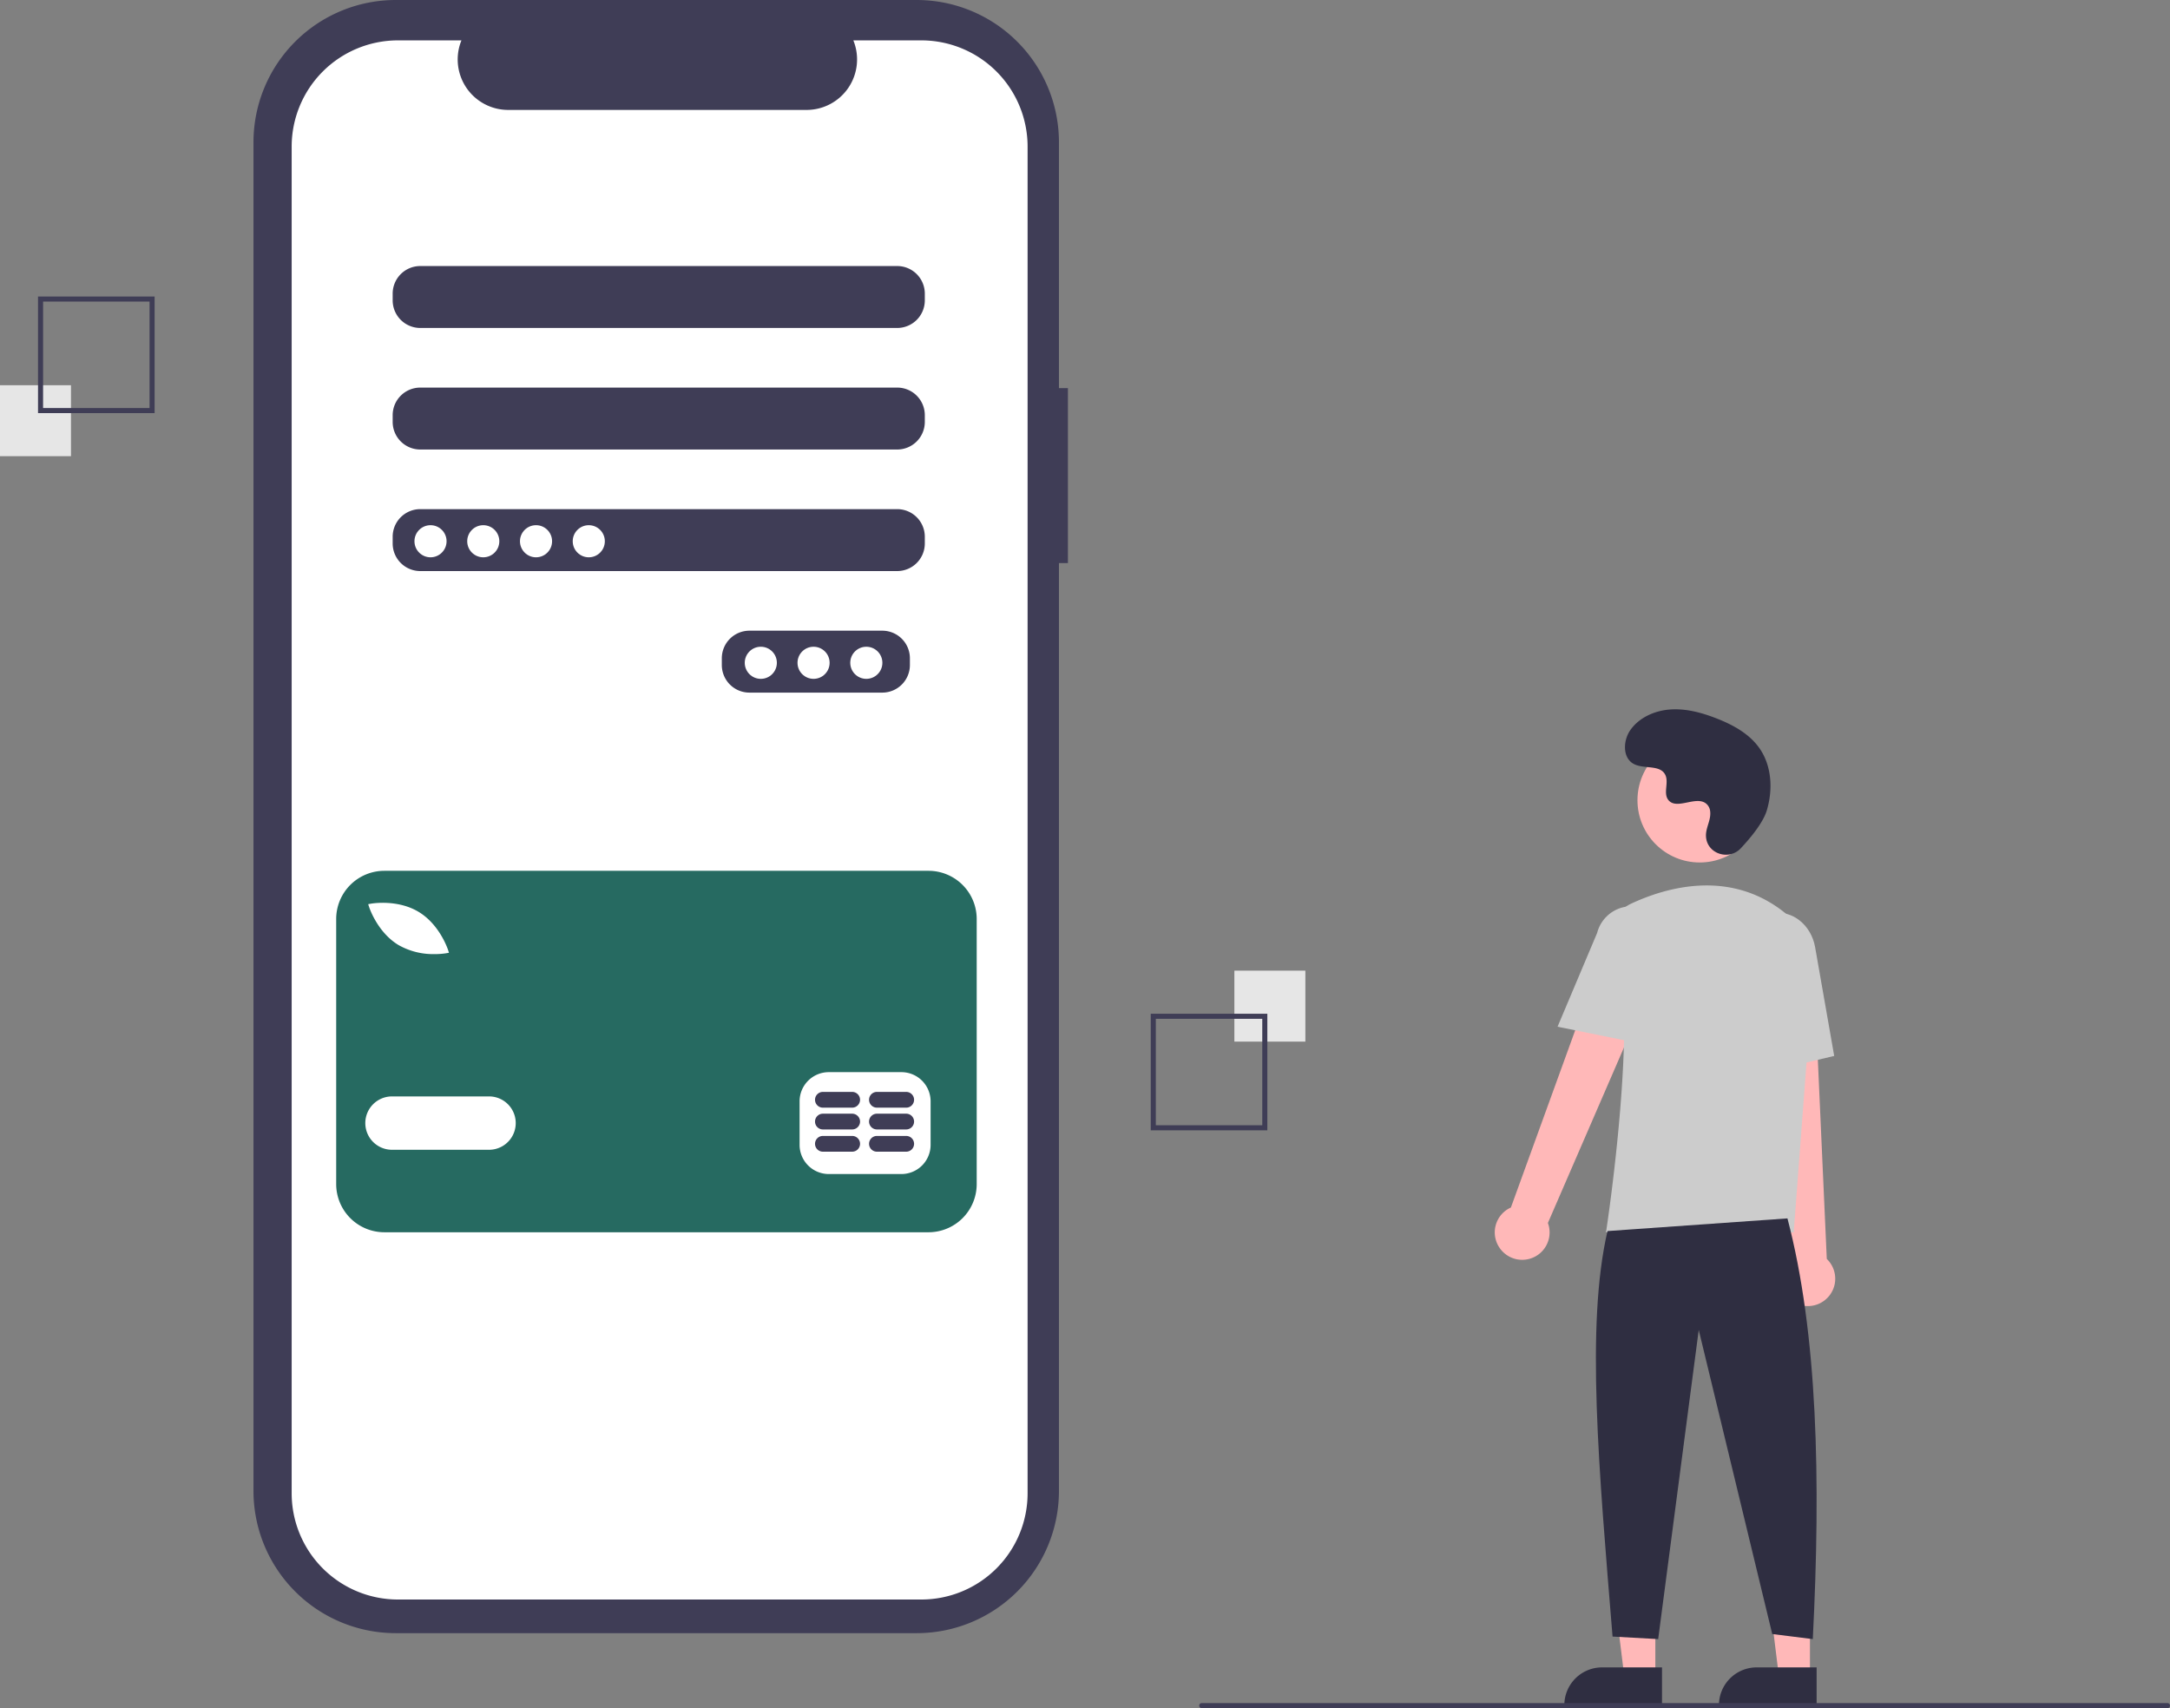 <svg xmlns="http://www.w3.org/2000/svg" data-name="Layer 1" width="856.122" height="674" viewBox="0 0 856.122 674" xmlns:xlink="http://www.w3.org/1999/xlink"><rect x="0" y="0" width="856.122" height="674" fill="#808080" stroke="none"/><path d="M593.264,266.136h-3.541V169.139A56.139,56.139,0,0,0,533.584,113H328.083a56.139,56.139,0,0,0-56.139,56.139v532.132a56.139,56.139,0,0,0,56.139,56.139h205.501a56.139,56.139,0,0,0,56.139-56.139V335.18h3.541Z" transform="translate(-171.939 -113)" fill="#3f3d56"/><path d="M535.426,128.933H508.601A19.918,19.918,0,0,1,490.16,156.374H372.431a19.918,19.918,0,0,1-18.441-27.441H328.935a41.924,41.924,0,0,0-41.924,41.924V702.209a41.924,41.924,0,0,0,41.924,41.924H535.426a41.924,41.924,0,0,0,41.924-41.924V170.857a41.924,41.924,0,0,0-41.924-41.924Zm-4.507,246.497a10.891,10.891,0,0,1-10.859,10.859H467.574a10.891,10.891,0,0,1-10.859-10.859v-2.715a10.891,10.891,0,0,1,10.859-10.859h52.486a10.891,10.891,0,0,1,10.859,10.859Zm5.882-47.961a10.891,10.891,0,0,1-10.859,10.859H337.716a10.891,10.891,0,0,1-10.859-10.859v-2.715a10.891,10.891,0,0,1,10.859-10.859H525.942a10.891,10.891,0,0,1,10.859,10.859Zm0-47.961a10.891,10.891,0,0,1-10.859,10.859H337.716a10.891,10.891,0,0,1-10.859-10.859v-2.715a10.891,10.891,0,0,1,10.859-10.859H525.942a10.891,10.891,0,0,1,10.859,10.859Zm0-47.961a10.891,10.891,0,0,1-10.859,10.859H337.716a10.891,10.891,0,0,1-10.859-10.859v-2.715a10.891,10.891,0,0,1,10.859-10.859H525.942a10.891,10.891,0,0,1,10.859,10.859Z" transform="translate(-171.939 -113)" fill="#fff"/><circle cx="169.849" cy="213.564" r="6.335" fill="#fff"/><circle cx="190.663" cy="213.564" r="6.335" fill="#fff"/><circle cx="211.476" cy="213.564" r="6.335" fill="#fff"/><circle cx="232.29" cy="213.564" r="6.335" fill="#fff"/><circle cx="300.16" cy="261.526" r="6.335" fill="#fff"/><circle cx="320.973" cy="261.526" r="6.335" fill="#fff"/><circle cx="341.787" cy="261.526" r="6.335" fill="#fff"/><path d="M538.258,456.601H323.591a19.016,19.016,0,0,0-19.016,19.016v104.59a19.016,19.016,0,0,0,19.016,19.016H538.258a19.016,19.016,0,0,0,19.016-19.016V475.617a19.016,19.016,0,0,0-19.016-19.016Zm-219.978,12.972c.424-.077,10.476-1.787,18.799,3.221,8.323,5.007,11.521,14.691,11.653,15.1l.336,1.044-1.08.192a28.669,28.669,0,0,1-4.658.342,27.738,27.738,0,0,1-14.141-3.564c-8.323-5.007-11.52-14.69-11.652-15.099l-.337-1.044Zm46.599,97.105H326.591a10.529,10.529,0,0,1,0-21.058h38.288a10.529,10.529,0,0,1,0,21.058Zm174.209-1.914A11.52,11.52,0,0,1,527.6,576.25H498.885a11.52,11.52,0,0,1-11.486-11.486V547.534A11.52,11.52,0,0,1,498.885,536.048h28.716a11.52,11.52,0,0,1,11.486,11.486Z" transform="translate(-171.939 -113)" fill="#266a61"/><path d="M508.143,561.213H496.598a3.108,3.108,0,0,0,0,6.217h11.546a3.108,3.108,0,0,0,0-6.217Z" transform="translate(-171.939 -113)" fill="#3f3d56"/><path d="M529.459,561.213H517.913a3.108,3.108,0,0,0,0,6.217H529.459a3.108,3.108,0,0,0,0-6.217Z" transform="translate(-171.939 -113)" fill="#3f3d56"/><path d="M508.142,552.438H496.596a3.108,3.108,0,0,0,0,6.217h11.546a3.108,3.108,0,0,0,0-6.217Z" transform="translate(-171.939 -113)" fill="#3f3d56"/><path d="M529.457,552.438H517.911a3.108,3.108,0,0,0,0,6.217h11.546a3.108,3.108,0,0,0,0-6.217Z" transform="translate(-171.939 -113)" fill="#3f3d56"/><path d="M508.142,543.841H496.596a3.108,3.108,0,0,0,0,6.217h11.546a3.108,3.108,0,0,0,0-6.217Z" transform="translate(-171.939 -113)" fill="#3f3d56"/><path d="M529.457,543.841H517.911a3.108,3.108,0,0,0,0,6.217h11.546a3.108,3.108,0,0,0,0-6.217Z" transform="translate(-171.939 -113)" fill="#3f3d56"/><rect x="487" y="383" width="28" height="28" fill="#e6e6e6"/><path d="M625.939,513h46v46h-46Zm44,2h-42v42h42Z" transform="translate(-171.939 -113)" fill="#3f3d56"/><rect y="152" width="28" height="28" fill="#e6e6e6"/><path d="M232.939,276h-46V230h46Zm-44-2h42V232h-42Z" transform="translate(-171.939 -113)" fill="#3f3d56"/><polygon points="653.077 661.417 640.817 661.417 634.985 614.129 653.079 614.129 653.077 661.417" fill="#ffb8b8"/><path d="M632.06,657.914H655.704a0,0,0,0,1,0,0v14.887a0,0,0,0,1,0,0H617.173a0,0,0,0,1,0,0v0A14.887,14.887,0,0,1,632.06,657.914Z" fill="#2f2e41"/><polygon points="714.077 661.417 701.817 661.417 695.985 614.129 714.079 614.129 714.077 661.417" fill="#ffb8b8"/><path d="M693.06,657.914H716.704a0,0,0,0,1,0,0v14.887a0,0,0,0,1,0,0H678.173a0,0,0,0,1,0,0v0A14.887,14.887,0,0,1,693.06,657.914Z" fill="#2f2e41"/><path d="M763.515,605.303a10.743,10.743,0,0,1,4.511-15.843l41.676-114.867,20.507,11.191L782.624,595.556a10.801,10.801,0,0,1-19.109,9.748Z" transform="translate(-171.939 -113)" fill="#ffb8b8"/><path d="M879.754,626.887a10.743,10.743,0,0,1-2.893-16.217L863.95,489.161l23.338,1.066L892.653,609.748a10.801,10.801,0,0,1-12.9,17.139Z" transform="translate(-171.939 -113)" fill="#ffb8b8"/><circle cx="670.584" cy="315.756" r="24.561" fill="#ffb8b8"/><path d="M879.597,599.252H805.55l.089-.576c.133-.861,13.197-86.439,3.562-114.436a11.813,11.813,0,0,1,6.069-14.583h0c13.772-6.485,40.208-14.471,62.52,4.909a28.234,28.234,0,0,1,9.459,23.396Z" transform="translate(-171.939 -113)" fill="#ccc"/><path d="M819.772,524.884l-33.337-6.763,15.626-37.03a13.997,13.997,0,0,1,27.106,6.998Z" transform="translate(-171.939 -113)" fill="#ccc"/><path d="M862.468,537.442l-2.004-45.941c-1.52-8.636,3.424-16.8,11.027-18.135,7.605-1.33,15.032,4.66,16.558,13.36l7.533,42.928Z" transform="translate(-171.939 -113)" fill="#ccc"/><path d="M877.133,593.752c11.915,45.377,13.214,103.069,10,166l-16-2-29-120-16,122-18-1c-5.377-66.03-10.613-122.715-2-160Z" transform="translate(-171.939 -113)" fill="#2f2e41"/><path d="M858.706,447.738c-4.582,4.881-13.091,2.261-13.688-4.407a8.055,8.055,0,0,1,.01-1.556c.308-2.954,2.015-5.635,1.606-8.754a4.59,4.59,0,0,0-.84-2.149c-3.651-4.889-12.222,2.187-15.668-2.239-2.113-2.714.371-6.987-1.251-10.021-2.14-4.004-8.479-2.029-12.454-4.221-4.423-2.439-4.158-9.225-1.247-13.353,3.551-5.034,9.776-7.72,15.923-8.107s12.253,1.275,17.992,3.511c6.521,2.541,12.988,6.054,17.001,11.788,4.88,6.973,5.35,16.348,2.909,24.502C867.515,437.693,862.448,443.752,858.706,447.738Z" transform="translate(-171.939 -113)" fill="#2f2e41"/><path d="M1027.061,787h-381a1,1,0,0,1,0-2h381a1,1,0,0,1,0,2Z" transform="translate(-171.939 -113)" fill="#3f3d56"/></svg>
